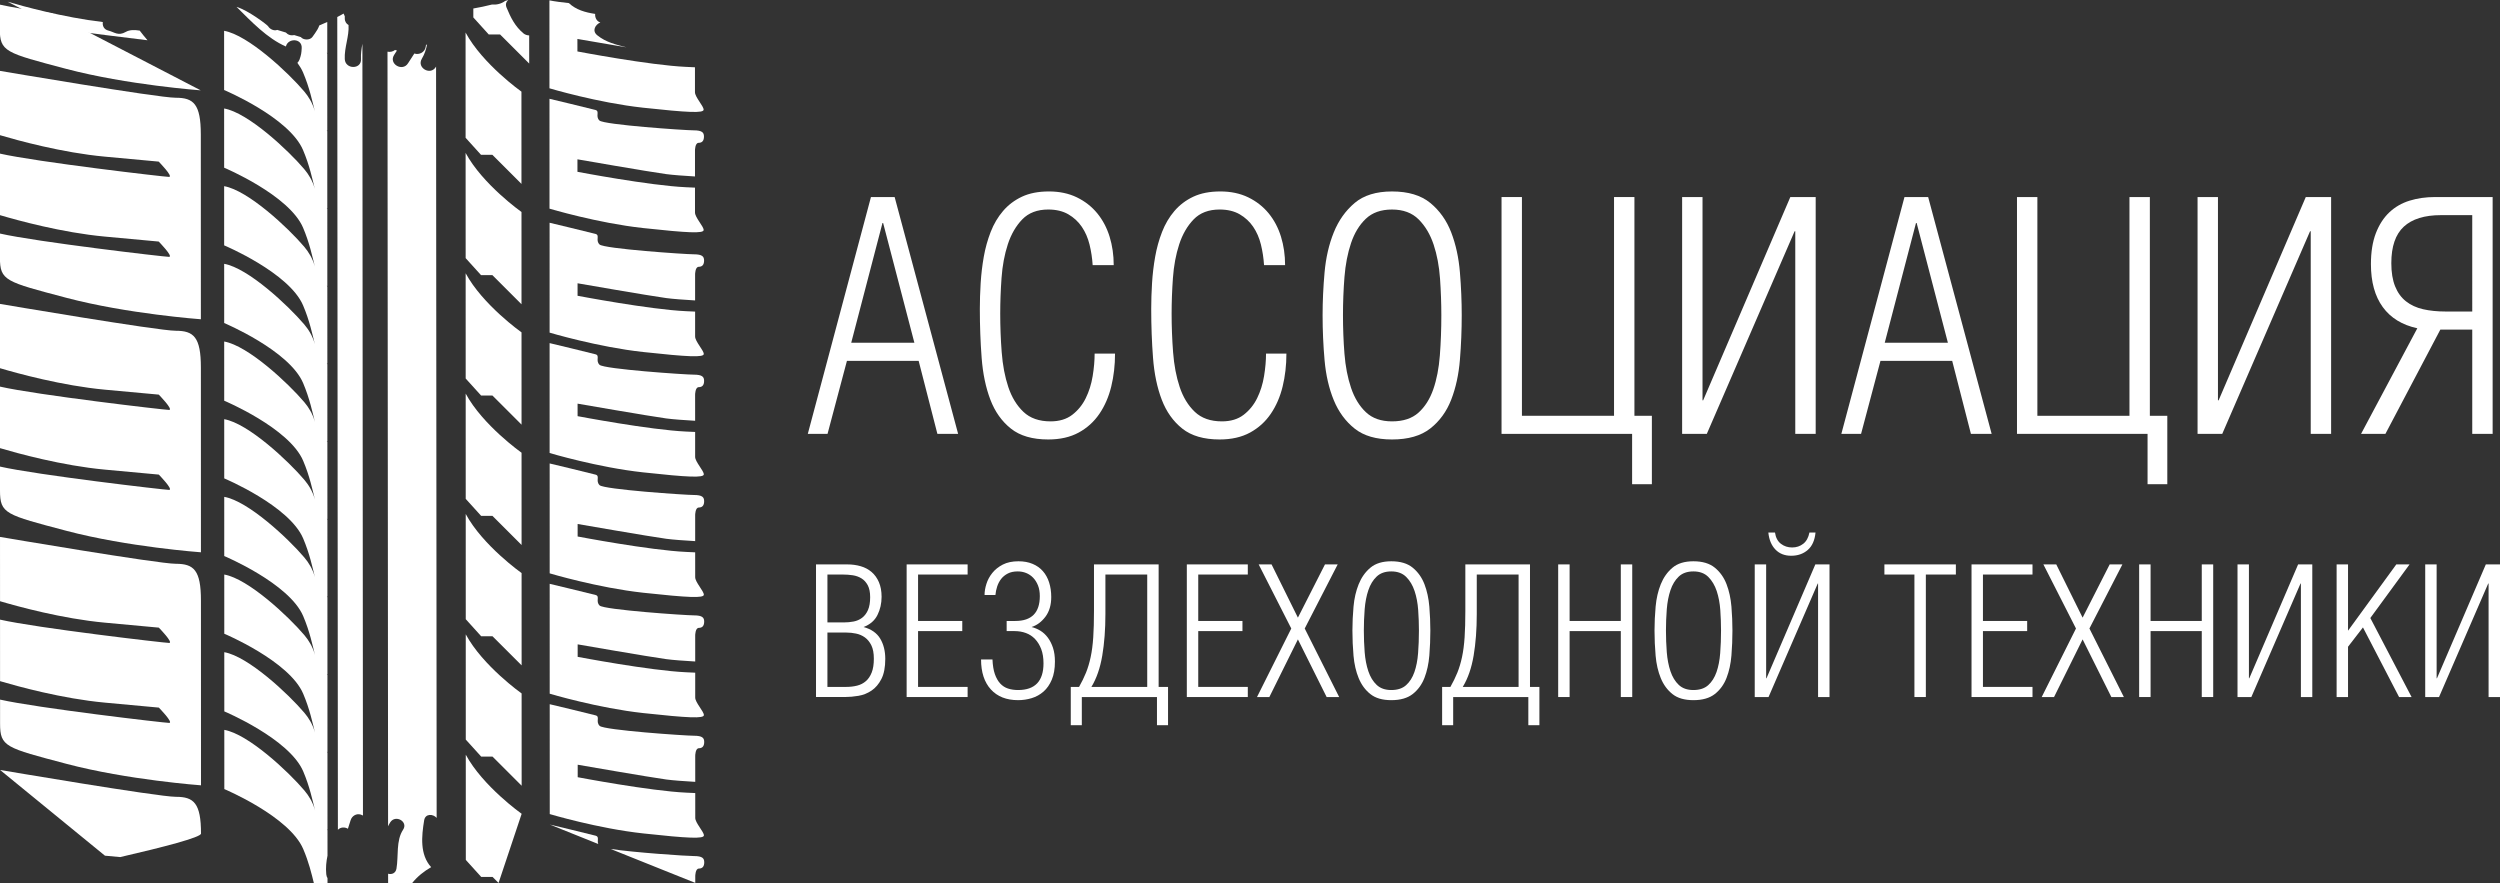 <?xml version="1.0" encoding="utf-8"?>
<!-- Generator: Adobe Illustrator 17.0.0, SVG Export Plug-In . SVG Version: 6.00 Build 0)  -->
<!DOCTYPE svg PUBLIC "-//W3C//DTD SVG 1.1//EN" "http://www.w3.org/Graphics/SVG/1.1/DTD/svg11.dtd">
<svg version="1.1" id="Слой_1" xmlns="http://www.w3.org/2000/svg" xmlns:xlink="http://www.w3.org/1999/xlink" x="0px" y="0px"
	 width="518.27px" height="183.055px" viewBox="0 0 518.27 183.055" enable-background="new 0 0 518.27 183.055"
	 xml:space="preserve">
<rect x="0" y="0" width="518.27" height="183.055" fill="#333333" stroke="none"/>
<path fill="#FFFFFF" d="M143.855,177.469c-1.431,0.006-12.439-0.732-17.281-1.476l17.56,7.038c0-0.852,0-1.398,0-1.398
	s0-1.572,0.759-1.572s1.104-0.474,1.104-1.29C145.995,177.949,145.65,177.469,143.855,177.469z"/>
<path fill="#FFFFFF" d="M21.756,177.391c1.186,0.108,2.221,0.204,3.169,0.288c8.89-2.052,16.747-4.092,16.747-4.872
	c-0.003-6.319-1.491-7.627-5.208-7.621c-3.721,0-36.448-5.568-36.448-5.568"/>
<path fill="#FFFFFF" d="M72.124,171.808c0.195-0.597,0.384-1.191,0.564-1.776c0.264-0.864,1.17-1.437,2.067-1.173
	c0.186,0.054,0.333,0.138,0.491,0.209L75.13,9.067c-0.189,1.038-0.351,2.091-0.295,3.195c0.112,2.166-3.249,2.157-3.36,0
	c-0.123-2.385,0.936-4.743,0.78-7.065c-0.447-0.261-0.78-0.717-0.78-1.383V3.375c-0.087-0.189-0.174-0.381-0.249-0.564
	c-0.411,0.258-0.87,0.477-1.308,0.714l0.129,168.496C70.594,171.451,71.47,171.409,72.124,171.808z"/>
<path fill="#FFFFFF" d="M90.521,169.555l-0.12-155.772c-0.018,0.033-0.03,0.063-0.048,0.096c-1.117,1.857-4.023,0.165-2.904-1.698
	c0.57-0.951,0.906-1.971,1.092-3.021c-0.078,0.087-0.153,0.18-0.246,0.243c-0.006,0.057-0.012,0.117-0.018,0.171
	c-0.153,1.32-1.443,1.854-2.379,1.518c-0.438,0.672-0.882,1.338-1.305,2.019c-1.143,1.836-4.053,0.147-2.904-1.698
	c0.198-0.318,0.402-0.63,0.606-0.945c-0.135-0.027-0.27-0.054-0.396-0.114c-0.453,0.366-1.044,0.468-1.566,0.36l0.12,160.581
	c0.138-0.288,0.282-0.57,0.465-0.846c1.095-1.638,3.756-0.102,2.652,1.548c-1.503,2.25-0.927,5.508-1.38,8.083
	c-0.171,0.972-0.993,1.254-1.731,1.05l0.004,1.92h4.992c1.095-1.368,2.442-2.43,3.927-3.282c-2.367-2.61-1.992-6.396-1.449-9.72
	C88.163,168.637,89.765,168.691,90.521,169.555z"/>
<path fill="#FFFFFF" d="M67.636,181.232c-0.129-1.341,0-2.61,0.258-3.852l-0.003-5.25c0,0-0.045-0.06-0.102-0.15
	c-0.027,0-0.051-0.012-0.078-0.018c0.06,0.012,0.114,0.03,0.18,0.036l-0.006-15.97c0,0-0.045-0.06-0.102-0.15
	c-0.03-0.006-0.051-0.018-0.078-0.024c0.06,0.012,0.114,0.033,0.18,0.039l-0.003-15.967c0,0-0.045-0.063-0.102-0.15
	c-0.036-0.003-0.066-0.021-0.102-0.027c0.069,0.012,0.132,0.036,0.204,0.042l-0.006-15.967c0,0-0.045-0.06-0.102-0.15
	c-0.036-0.006-0.066-0.021-0.099-0.027c0.066,0.015,0.13,0.036,0.201,0.042l-0.003-15.967c0,0-0.045-0.063-0.102-0.15
	c-0.036-0.003-0.065-0.021-0.102-0.027c0.069,0.012,0.132,0.036,0.204,0.042L67.867,91.62c0,0-0.045-0.06-0.102-0.15
	c-0.045-0.006-0.081-0.024-0.123-0.036c0.075,0.018,0.144,0.042,0.225,0.048l-0.003-15.967c0,0-0.045-0.06-0.102-0.15
	c-0.031-0.006-0.051-0.018-0.078-0.024c0.06,0.012,0.114,0.033,0.18,0.039l-0.006-15.967c0,0-0.045-0.063-0.102-0.15
	c-0.036-0.003-0.066-0.021-0.099-0.027c0.066,0.012,0.129,0.036,0.201,0.042l-0.003-15.967c0,0-0.045-0.06-0.105-0.15
	c-0.036-0.006-0.066-0.021-0.096-0.027c0.066,0.015,0.126,0.036,0.198,0.042l-0.003-15.967c0,0-0.045-0.063-0.102-0.15
	c-0.036-0.003-0.066-0.021-0.102-0.027c0.069,0.012,0.132,0.036,0.204,0.042l-0.006-15.967c0,0-0.046-0.06-0.102-0.15
	c-0.027-0.006-0.051-0.018-0.078-0.021c0.063,0.009,0.114,0.033,0.181,0.039v-6.42c-0.553,0.243-1.098,0.495-1.653,0.717
	c-0.183,0.564-0.516,1.104-0.927,1.692C65.266,6.981,65.272,7,65.275,7.017C65.272,7,65.266,6.981,65.26,6.963
	c-0.165,0.237-0.306,0.456-0.516,0.726c-0.525,0.678-1.845,0.648-2.376,0c-0.462-0.141-0.924-0.282-1.386-0.42
	c-0.708,0.162-1.323-0.078-1.716-0.522l-1.791-0.546c-0.693,0.27-1.548-0.171-1.9-0.771c-0.147-0.249-4.107-3.291-6.543-4.005
	C52.11,4.467,55.401,7.96,59.268,9.64c0.426-1.809,3.381-1.728,3.279,0.318c-0.051,1.008-0.107,1.404-0.444,2.367
	c-0.096,0.276-0.261,0.504-0.453,0.705c0.471,0.648,0.885,1.308,1.173,1.98c1.347,3.168,1.923,6,2.463,8.127
	c-0.009-0.036-0.018-0.066-0.027-0.102c-0.444-1.635-1.299-3.027-2.208-4.095C59.725,15.022,51.429,7.257,46.458,6.387l0.003,12.274
	c0,0,13.486,5.662,16.366,12.454c1.353,3.18,1.929,6.018,2.466,8.146c-0.009-0.042-0.021-0.078-0.03-0.12
	c-0.441-1.641-1.296-3.027-2.205-4.095c-3.33-3.918-11.623-11.682-16.594-12.556l0.003,12.274c0,0,13.483,5.671,16.366,12.451
	c1.338,3.15,1.914,5.964,2.451,8.085c-0.006-0.018-0.009-0.039-0.015-0.06c-0.441-1.635-1.299-3.021-2.208-4.095
	c-3.327-3.918-11.623-11.677-16.594-12.55l0.003,12.271c0,0,13.486,5.668,16.366,12.454c1.341,3.15,1.92,5.97,2.454,8.091
	c-0.006-0.024-0.011-0.045-0.018-0.069c-0.441-1.638-1.296-3.024-2.205-4.092c-3.33-3.918-11.622-11.683-16.594-12.556l0.004,12.274
	c0,0,13.483,5.67,16.366,12.451c1.35,3.186,1.932,6.03,2.469,8.158c-0.012-0.045-0.024-0.084-0.033-0.129
	c-0.442-1.638-1.299-3.024-2.208-4.092C59.744,79.438,51.448,71.673,46.477,70.8l0.003,12.27c0,0,13.486,5.668,16.369,12.454
	c1.348,3.168,1.923,6,2.46,8.128c-0.009-0.036-0.018-0.066-0.027-0.102c-0.441-1.635-1.296-3.028-2.205-4.095
	C59.748,95.534,51.453,87.77,46.482,86.9l0.003,12.274c0,0,13.483,5.661,16.366,12.454c1.347,3.168,1.926,6.006,2.463,8.133
	l-0.027-0.108c-0.441-1.641-1.296-3.027-2.208-4.095c-3.327-3.918-11.622-11.689-16.594-12.556l0.003,12.271
	c0,0,13.486,5.667,16.369,12.454c1.347,3.168,1.923,6,2.46,8.127c-0.009-0.036-0.018-0.066-0.027-0.102
	c-0.441-1.635-1.296-3.021-2.205-4.095c-3.327-3.918-11.623-11.676-16.594-12.55l0.003,12.271c0,0,13.486,5.667,16.366,12.453
	c1.347,3.168,1.926,6.006,2.463,8.133c-0.009-0.039-0.018-0.072-0.027-0.108c-0.441-1.641-1.296-3.027-2.205-4.095
	c-3.33-3.918-11.626-11.682-16.597-12.556l0.006,12.274c0,0,13.483,5.67,16.366,12.451c1.344,3.168,1.92,5.994,2.46,8.118
	c-0.012-0.03-0.018-0.06-0.024-0.09c-0.444-1.638-1.299-3.024-2.208-4.092c-3.327-3.924-11.623-11.683-16.594-12.556l0.004,12.274
	c0,0,13.486,5.664,16.366,12.451c1.128,2.646,1.713,5.058,2.19,7.02h2.835v-0.996C67.759,181.832,67.666,181.555,67.636,181.232z"/>
<path fill="#FFFFFF" d="M17.114,179.443"/>
<path fill="#FFFFFF" d="M13.762,110.041c12.643,3.345,27.893,4.455,27.893,4.455s-0.009-31.982-0.009-38.3
	c-0.003-6.324-1.491-7.626-5.208-7.626c-3.721,0-36.448-5.568-36.448-5.568s0.001,6.012,0.003,13.327
	c3.515,1.041,12.872,3.63,21.735,4.453c11.185,1.026,11.185,1.026,11.185,1.026s3.107,3.174,2.14,3.174
	c-0.918,0-27.492-3.105-35.058-4.836c0.001,4.386,0.003,8.935,0.004,12.757c3.514,1.041,12.871,3.636,21.734,4.452
	c11.186,1.032,11.186,1.032,11.186,1.032s3.105,3.174,2.139,3.174c-0.918,0-27.49-3.108-35.059-4.836C0,99.045,0,100.827,0,101.679
	C0.002,106.509,1.118,106.701,13.762,110.041z"/>
<path fill="#FFFFFF" d="M13.72,14.275c12.645,3.342,27.893,4.455,27.893,4.455L10.853,2.784C6.307,2.133,2.252,1.479-0.044,0.957
	c0.002,2.322,0.002,4.098,0.002,4.95C-0.04,10.744,1.076,10.93,13.72,14.275z"/>
<path fill="#FFFFFF" d="M28.965,6.347c-1.1-0.186-2.122-0.174-2.886,0.267c-1.579,0.915-2.383,0.027-3.606-0.273
	c-0.953-0.231-1.268-1.02-1.156-1.77C13.074,3.587,4.814,1.31,1.562,0.347l10.897,5.649c6.159,0.885,13.219,1.767,18.119,2.349
	C30.036,7.682,29.464,7.043,28.965,6.347z"/>
<path fill="#FFFFFF" d="M0.013,145.031c0,2.322,0,4.098,0.002,4.95c0,4.836,1.116,5.022,13.76,8.367
	c12.644,3.342,27.894,4.455,27.894,4.455s-0.009-31.982-0.012-38.306c0-6.324-1.488-7.62-5.207-7.62
	c-3.72,0-36.448-5.568-36.448-5.568s0.002,6.012,0.005,13.327c3.513,1.041,12.871,3.63,21.735,4.446
	c11.185,1.032,11.185,1.032,11.185,1.032s3.105,3.174,2.139,3.174c-0.918,0-27.491-3.105-35.059-4.836
	c0.002,4.386,0.003,8.928,0.005,12.756c3.513,1.041,12.872,3.636,21.735,4.452c11.185,1.032,11.185,1.032,11.185,1.032
	s3.107,3.174,2.14,3.174C34.154,149.868,7.58,146.759,0.013,145.031z"/>
<path fill="#FFFFFF" d="M108.52,6.921c-1.74-1.446-2.658-3.294-3.504-5.349c-0.285-0.687-0.066-1.221,0.348-1.572
	c-0.21,0.063-0.42,0.123-0.63,0.189c-0.819,0.612-1.788,0.831-2.766,0.756c-1.278,0.321-2.559,0.6-3.843,0.816v1.851l3.19,3.525
	h2.349l6.043,6.039l-0.003-5.835C109.285,7.33,108.859,7.203,108.52,6.921z"/>
<path fill="#FFFFFF" d="M13.748,61.734c12.643,3.342,27.894,4.452,27.894,4.452s-0.009-31.982-0.012-38.3
	c-0.003-6.324-1.491-7.626-5.207-7.623c-3.72,0.003-36.447-5.571-36.447-5.571s0.002,6.012,0.003,13.327
	c3.514,1.041,12.873,3.636,21.735,4.452c11.184,1.032,11.184,1.032,11.184,1.032s3.107,3.171,2.141,3.171
	c-0.918,0-27.492-3.108-35.059-4.833c0.002,4.386,0.003,8.929,0.003,12.757c3.513,1.041,12.872,3.63,21.735,4.446
	c11.184,1.032,11.184,1.032,11.184,1.032s3.107,3.174,2.141,3.174c-0.918,0-27.492-3.105-35.059-4.836
	c0,2.328,0.002,4.098,0.002,4.956C-0.012,58.206,1.104,58.392,13.748,61.734z"/>
<path fill="#FFFFFF" d="M123.493,173.251c-0.966-0.276-9.525-2.316-9.525-2.316l10.054,4.032
	C123.733,174.217,124.291,173.473,123.493,173.251z"/>
<path fill="#FFFFFF" d="M133.334,72.973c9.387,1.023,12.562,1.158,12.562,0.408s-1.794-2.592-1.794-3.618v-5.166
	c-0.582-0.024-1.191-0.051-1.863-0.084c-7.525-0.336-22.507-3.198-22.507-3.198v-2.589c0,0,14.842,2.589,18.361,3.063
	c1.398,0.192,3.714,0.357,6.006,0.492c0-2.844,0-5.406,0-5.406s0-1.566,0.759-1.566s1.104-0.48,1.104-1.296
	c-0.003-0.816-0.348-1.296-2.142-1.296c-1.794,0-18.637-1.152-19.534-2.04c-0.9-0.882,0.138-1.908-0.828-2.184
	c-0.966-0.27-9.526-2.316-9.526-2.316l0.006,22.777C113.937,68.953,123.946,71.953,133.334,72.973z"/>
<path fill="#FFFFFF" d="M145.904,98.331c0-0.75-1.794-2.592-1.797-3.612v-5.172c-0.582-0.024-1.191-0.048-1.863-0.081
	c-7.524-0.339-22.504-3.195-22.504-3.195l-0.004-2.592c0,0,14.845,2.586,18.364,3.063c1.398,0.189,3.715,0.357,6.006,0.489
	c-0.003-2.844-0.003-5.4-0.003-5.4s0-1.572,0.759-1.572c0.76,0,1.104-0.474,1.104-1.296c0-0.816-0.345-1.296-2.139-1.296
	s-18.637-1.152-19.534-2.04c-0.901-0.882,0.135-1.908-0.831-2.178c-0.966-0.276-9.526-2.322-9.526-2.322l0.006,22.783
	c0,0,10.011,3,19.399,4.014C142.73,98.949,145.904,99.081,145.904,98.331z"/>
<path fill="#FFFFFF" d="M133.349,122.878c9.387,1.02,12.562,1.158,12.562,0.408s-1.794-2.598-1.794-3.618c0-0.42,0-2.67-0.003-5.166
	c-0.582-0.03-1.191-0.054-1.863-0.084c-7.525-0.336-22.504-3.199-22.504-3.199v-2.592c0,0,14.842,2.586,18.361,3.066
	c1.398,0.186,3.714,0.354,6.006,0.486c0-2.838,0-5.4,0-5.4s-0.003-1.566,0.756-1.566s1.104-0.48,1.104-1.296
	c0-0.822-0.345-1.302-2.139-1.302c-1.794,0.003-18.637-1.152-19.534-2.034c-0.9-0.888,0.138-1.914-0.828-2.184
	c-0.966-0.276-9.526-2.316-9.526-2.316l0.006,22.777C113.953,118.858,123.961,121.858,133.349,122.878z"/>
<path fill="#FFFFFF" d="M99.713,32.09l2.349-0.003l6.042,6.039l-0.006-19.129c0,0-8.052-5.703-11.581-12.25l0.006,21.817
	L99.713,32.09z"/>
<path fill="#FFFFFF" d="M133.364,172.777c9.387,1.026,12.562,1.158,12.562,0.408s-1.794-2.592-1.794-3.612
	c0-0.42-0.003-2.67-0.003-5.166c-0.582-0.03-1.191-0.054-1.863-0.084c-7.524-0.342-22.504-3.201-22.504-3.201v-2.589
	c0,0,14.842,2.586,18.361,3.063c1.398,0.189,3.714,0.357,6.006,0.489c0-2.844-0.003-5.4-0.003-5.4s0-1.572,0.759-1.572
	s1.104-0.474,1.104-1.296c0-0.816-0.345-1.296-2.139-1.296s-18.637-1.152-19.534-2.04c-0.9-0.882,0.138-1.908-0.828-2.178
	c-0.966-0.276-9.529-2.316-9.529-2.316l0.009,22.778C113.968,168.763,123.976,171.763,133.364,172.777z"/>
<path fill="#FFFFFF" d="M133.357,147.827c9.388,1.02,12.562,1.158,12.562,0.408s-1.797-2.592-1.797-3.618v-5.166
	c-0.582-0.024-1.191-0.054-1.863-0.084c-7.524-0.336-22.507-3.198-22.507-3.198v-2.589c0,0,14.842,2.589,18.361,3.063
	c1.401,0.192,3.718,0.357,6.009,0.492c-0.003-2.844-0.003-5.407-0.003-5.407s0-1.566,0.759-1.566s1.104-0.48,1.104-1.296
	c0-0.816-0.345-1.296-2.139-1.296c-1.794,0-18.64-1.158-19.538-2.04c-0.9-0.888,0.139-1.908-0.828-2.184
	c-0.966-0.27-9.525-2.316-9.525-2.316l0.006,22.777C113.959,143.807,123.967,146.807,133.357,147.827z"/>
<path fill="#FFFFFF" d="M133.313,47.274c9.388,1.023,12.561,1.158,12.561,0.408s-1.794-2.592-1.794-3.618c0-0.42,0-2.67-0.003-5.166
	c-0.582-0.024-1.191-0.051-1.863-0.084c-7.524-0.336-22.504-3.198-22.504-3.198v-2.589c0,0,14.842,2.589,18.361,3.063
	c1.398,0.189,3.714,0.36,6.006,0.492c0-2.844,0-5.406,0-5.406s-0.003-1.566,0.756-1.566s1.104-0.48,1.104-1.296
	s-0.345-1.296-2.139-1.296s-18.637-1.152-19.534-2.04c-0.9-0.882,0.138-1.908-0.828-2.184c-0.966-0.27-9.525-2.316-9.525-2.316
	l0.006,22.777C113.917,43.253,123.925,46.254,133.313,47.274z"/>
<path fill="#FFFFFF" d="M102.087,106.941l6.04,6.039l-0.006-19.129c0,0-8.052-5.703-11.58-12.25l0.006,21.817l3.192,3.522
	L102.087,106.941L102.087,106.941z"/>
<path fill="#FFFFFF" d="M99.744,131.897h2.349l6.042,6.036l-0.006-19.132c0,0-8.055-5.703-11.58-12.247l0.006,21.814L99.744,131.897
	z"/>
<path fill="#FFFFFF" d="M99.729,81.992h2.35l6.042,6.04L108.115,68.9c0,0-8.055-5.7-11.581-12.247L96.54,78.47L99.729,81.992z"/>
<path fill="#FFFFFF" d="M99.723,57.039l2.349-0.003l6.04,6.042l-0.004-19.132c0,0-8.055-5.7-11.583-12.246l0.009,21.814
	L99.723,57.039z"/>
<path fill="#FFFFFF" d="M96.56,156.456l0.009,21.817l3.19,3.522h2.349l1.248,1.248l4.788-14.335
	C108.144,168.709,100.089,163.003,96.56,156.456z"/>
<path fill="#FFFFFF" d="M144.071,19.114v-5.166c-0.582-0.03-1.191-0.054-1.863-0.084c-7.525-0.336-22.504-3.198-22.504-3.198
	l-0.003-2.592c0,0,5.202,0.906,10.179,1.746c-2.187-0.588-4.233-1.023-6.07-2.514c-1.137-0.921-0.405-2.202,0.649-2.652
	c-0.745-0.21-1.146-0.996-1.077-1.77c-2.031-0.306-3.963-0.84-5.445-2.241c-1.464-0.159-2.844-0.33-4.035-0.567l0.006,18.229
	c0,0,10.012,3,19.399,4.02s12.562,1.158,12.562,0.408C145.869,21.982,144.075,20.134,144.071,19.114z"/>
<path fill="#FFFFFF" d="M99.75,156.846h2.349l6.043,6.042l-0.007-19.135c0,0-8.052-5.7-11.58-12.247l0.006,21.817L99.75,156.846z"/>
<g>
	<path fill="#FFFFFF" d="M185.467,40.849l13.161,49.098h-4.298l-3.886-15.139h-14.867l-4.022,15.139h-4.091l13.093-49.098H185.467z
		 M189.558,71.056l-6.477-24.823h-0.138l-6.478,24.823H189.558z"/>
	<path fill="#FFFFFF" d="M231.156,73.307c0,2.411-0.264,4.684-0.785,6.82c-0.522,2.14-1.341,4.022-2.455,5.66
		c-1.115,1.638-2.546,2.934-4.295,3.889c-1.752,0.954-3.854,1.43-6.309,1.43c-3.272,0-5.854-0.75-7.739-2.251
		c-1.887-1.5-3.308-3.498-4.262-5.998c-0.954-2.499-1.557-5.389-1.807-8.661c-0.25-3.273-0.375-6.66-0.375-10.163
		c0-1.682,0.056-3.454,0.169-5.319c0.114-1.864,0.332-3.694,0.648-5.487c0.318-1.798,0.795-3.512,1.432-5.15
		c0.637-1.638,1.49-3.081,2.557-4.329c1.068-1.252,2.376-2.241,3.922-2.97c1.545-0.724,3.409-1.088,5.591-1.088
		c2.183,0,4.114,0.408,5.797,1.225c1.68,0.817,3.089,1.923,4.228,3.308c1.135,1.39,1.987,3.002,2.557,4.844
		c0.566,1.838,0.852,3.805,0.852,5.896h-4.364c-0.093-1.452-0.308-2.873-0.648-4.262c-0.341-1.386-0.877-2.611-1.603-3.681
		c-0.728-1.07-1.66-1.931-2.797-2.593c-1.137-0.656-2.523-0.99-4.16-0.99c-2.273,0-4.069,0.684-5.387,2.047
		c-1.319,1.363-2.318,3.094-3,5.185c-0.681,2.092-1.114,4.409-1.295,6.953c-0.182,2.548-0.273,5.003-0.273,7.365
		c0,2.686,0.101,5.368,0.306,8.049c0.206,2.682,0.659,5.079,1.365,7.193c0.703,2.113,1.749,3.831,3.136,5.15
		c1.385,1.318,3.261,1.976,5.625,1.976c1.818,0,3.318-0.453,4.502-1.363c1.181-0.91,2.113-2.055,2.794-3.445
		c0.683-1.386,1.161-2.909,1.434-4.569c0.272-1.656,0.409-3.214,0.409-4.671H231.156z"/>
	<path fill="#FFFFFF" d="M266.684,73.307c0,2.411-0.264,4.684-0.785,6.82c-0.522,2.14-1.341,4.022-2.455,5.66
		c-1.115,1.638-2.547,2.934-4.295,3.889c-1.752,0.954-3.854,1.43-6.309,1.43c-3.271,0-5.854-0.75-7.739-2.251
		c-1.885-1.5-3.307-3.498-4.262-5.998c-0.954-2.499-1.557-5.389-1.807-8.661c-0.25-3.273-0.375-6.66-0.375-10.163
		c0-1.682,0.056-3.454,0.17-5.319c0.113-1.864,0.331-3.694,0.648-5.487c0.317-1.798,0.795-3.512,1.432-5.15
		c0.638-1.638,1.49-3.081,2.557-4.329c1.068-1.252,2.375-2.241,3.923-2.97c1.545-0.724,3.41-1.088,5.591-1.088
		c2.183,0,4.114,0.408,5.796,1.225c1.68,0.817,3.091,1.923,4.228,3.308c1.135,1.39,1.988,3.002,2.557,4.844
		c0.566,1.838,0.852,3.805,0.852,5.896h-4.364c-0.093-1.452-0.308-2.873-0.647-4.262c-0.342-1.386-0.877-2.611-1.602-3.681
		c-0.729-1.07-1.66-1.931-2.798-2.593c-1.136-0.656-2.522-0.99-4.16-0.99c-2.273,0-4.069,0.684-5.387,2.047
		s-2.318,3.094-2.999,5.185c-0.682,2.092-1.114,4.409-1.296,6.953c-0.182,2.548-0.273,5.003-0.273,7.365
		c0,2.686,0.102,5.368,0.306,8.049c0.206,2.682,0.659,5.079,1.365,7.193c0.703,2.113,1.749,3.831,3.136,5.15
		c1.385,1.318,3.261,1.976,5.625,1.976c1.818,0,3.319-0.453,4.502-1.363c1.181-0.91,2.113-2.055,2.794-3.445
		c0.683-1.386,1.161-2.909,1.434-4.569c0.271-1.656,0.41-3.214,0.41-4.671H266.684z"/>
	<path fill="#FFFFFF" d="M288.573,91.106c-3.273,0-5.855-0.75-7.739-2.251c-1.887-1.5-3.333-3.463-4.332-5.896
		c-1.001-2.433-1.636-5.194-1.909-8.288c-0.273-3.09-0.408-6.203-0.408-9.341c0-2.863,0.136-5.82,0.408-8.866
		c0.273-3.046,0.908-5.807,1.909-8.284c0.999-2.477,2.444-4.511,4.332-6.105c1.884-1.589,4.466-2.384,7.739-2.384
		c3.364,0,6.012,0.795,7.943,2.384c1.934,1.594,3.377,3.627,4.331,6.105c0.954,2.477,1.556,5.238,1.807,8.284
		s0.375,6.003,0.375,8.866c0,3.095-0.125,6.171-0.375,9.239c-0.251,3.072-0.853,5.833-1.807,8.288s-2.397,4.444-4.331,5.966
		C294.585,90.346,291.937,91.106,288.573,91.106z M288.573,87.354c2.318,0,4.147-0.6,5.488-1.807
		c1.341-1.203,2.364-2.819,3.07-4.839c0.704-2.025,1.159-4.364,1.363-7.024c0.205-2.659,0.308-5.447,0.308-8.355
		c0-2.455-0.093-4.977-0.272-7.57c-0.183-2.592-0.626-4.946-1.33-7.058c-0.706-2.114-1.74-3.854-3.103-5.217
		c-1.366-1.363-3.206-2.047-5.524-2.047c-2.275,0-4.081,0.639-5.422,1.913c-1.341,1.27-2.364,2.953-3.068,5.043
		c-0.706,2.091-1.159,4.444-1.365,7.059c-0.204,2.615-0.307,5.239-0.307,7.876c0,2.726,0.102,5.399,0.307,8.013
		c0.207,2.615,0.659,4.968,1.365,7.059c0.704,2.091,1.727,3.774,3.068,5.043C284.492,86.719,286.298,87.354,288.573,87.354z"/>
	<path fill="#FFFFFF" d="M315.507,86.195h19.095V40.849h4.227v45.347h3.616v14.184h-4.094V89.946H311.28V40.849h4.227V86.195z"/>
	<path fill="#FFFFFF" d="M352.947,82.99h0.133l18.07-42.141h5.257v49.098h-4.232V47.939h-0.138l-18.203,42.008h-5.116V40.849h4.229
		V82.99z"/>
	<path fill="#FFFFFF" d="M399.723,40.849l13.163,49.098h-4.298l-3.884-15.139h-14.869l-4.022,15.139h-4.088l13.088-49.098H399.723z
		 M403.815,71.056l-6.477-24.823H397.2l-6.478,24.823H403.815z"/>
	<path fill="#FFFFFF" d="M422.364,86.195h19.091V40.849h4.227v45.347h3.617v14.184h-4.093V89.946h-27.068V40.849h4.226
		L422.364,86.195L422.364,86.195z"/>
	<path fill="#FFFFFF" d="M459.801,82.99h0.136l18.07-42.141h5.252v49.098h-4.227V47.939h-0.138l-18.207,42.008h-5.115V40.849h4.228
		L459.801,82.99L459.801,82.99z"/>
	<path fill="#FFFFFF" d="M505.901,68.33l-11.387,21.617h-5.049l11.664-21.892c-3.139-0.68-5.527-2.145-7.162-4.395
		c-1.638-2.251-2.455-5.217-2.455-8.902c0-2.499,0.342-4.635,1.021-6.411c0.684-1.771,1.617-3.214,2.798-4.328
		s2.579-1.918,4.196-2.419c1.611-0.502,3.374-0.751,5.283-0.751h11.934v49.098h-4.227V68.33H505.901z M512.516,44.6h-6.481
		c-3.41,0-5.976,0.795-7.703,2.384c-1.727,1.594-2.593,4.116-2.593,7.57c0,1.909,0.262,3.511,0.786,4.808
		c0.52,1.296,1.27,2.331,2.251,3.104c0.977,0.772,2.157,1.318,3.543,1.638c1.389,0.315,2.944,0.475,4.675,0.475h5.522V44.6z"/>
	<path fill="#FFFFFF" d="M169.165,117.006h6.492c0.993,0,1.923,0.129,2.789,0.381c0.865,0.253,1.615,0.657,2.253,1.203
		c0.635,0.546,1.139,1.249,1.507,2.101s0.555,1.864,0.555,3.036c0,1.372-0.286,2.633-0.859,3.778
		c-0.573,1.146-1.533,1.975-2.883,2.482c1.602,0.435,2.754,1.239,3.456,2.407c0.7,1.172,1.05,2.575,1.05,4.2
		c0,1.731-0.269,3.121-0.801,4.164c-0.535,1.043-1.217,1.847-2.045,2.406c-0.827,0.559-1.731,0.923-2.71,1.087
		c-0.981,0.164-1.915,0.249-2.808,0.249h-5.996L169.165,117.006L169.165,117.006z M171.533,129.033h3.399
		c0.713,0,1.394-0.062,2.042-0.191c0.65-0.124,1.229-0.382,1.738-0.763c0.508-0.382,0.917-0.915,1.223-1.603
		c0.304-0.688,0.457-1.576,0.457-2.673c0-1.016-0.166-1.838-0.495-2.464c-0.332-0.621-0.765-1.101-1.298-1.429
		c-0.536-0.333-1.141-0.551-1.816-0.653c-0.675-0.102-1.367-0.151-2.08-0.151h-3.169v9.927H171.533z M171.533,142.401h3.896
		c0.815,0,1.571-0.089,2.27-0.267c0.703-0.177,1.306-0.493,1.814-0.936c0.511-0.444,0.911-1.043,1.203-1.794
		c0.294-0.75,0.44-1.701,0.44-2.846c0-1.145-0.171-2.068-0.516-2.77c-0.344-0.697-0.789-1.247-1.336-1.643
		c-0.548-0.391-1.159-0.661-1.834-0.799c-0.674-0.143-1.356-0.213-2.042-0.213h-3.896v11.268H171.533z"/>
	<path fill="#FFFFFF" d="M187.953,117.006h12.642v2.1h-10.273v9.625h9.165v2.1h-9.165v11.57h10.273v2.1h-12.642V117.006z"/>
	<path fill="#FFFFFF" d="M204.107,123.346c0-0.715,0.126-1.478,0.382-2.291c0.255-0.817,0.661-1.571,1.223-2.273
		c0.559-0.701,1.285-1.279,2.175-1.74c0.889-0.457,1.973-0.684,3.245-0.684c1.094,0,2.069,0.177,2.922,0.533
		c0.854,0.355,1.567,0.861,2.139,1.509c0.573,0.648,1.006,1.429,1.3,2.348c0.291,0.915,0.439,1.923,0.439,3.015
		c0,1.656-0.402,3.019-1.203,4.089c-0.804,1.07-1.764,1.78-2.884,2.136c0.636,0.155,1.248,0.408,1.835,0.764
		c0.583,0.36,1.098,0.835,1.545,1.434c0.446,0.599,0.804,1.305,1.07,2.117c0.266,0.818,0.402,1.758,0.402,2.828
		c0,1.501-0.218,2.762-0.651,3.779c-0.432,1.021-1.006,1.843-1.717,2.464c-0.713,0.626-1.527,1.079-2.445,1.359
		c-0.917,0.279-1.858,0.417-2.826,0.417c-2.42,0-4.302-0.747-5.651-2.233c-1.35-1.487-2.025-3.556-2.025-6.207h2.368
		c0.051,1.226,0.215,2.234,0.495,3.037c0.28,0.804,0.651,1.452,1.107,1.949c0.46,0.497,0.999,0.844,1.624,1.048
		c0.623,0.204,1.317,0.306,2.081,0.306c3.514,0,5.271-1.846,5.271-5.536c0-1.145-0.16-2.131-0.478-2.961
		c-0.32-0.825-0.743-1.518-1.279-2.082c-0.535-0.56-1.165-0.972-1.89-1.239c-0.727-0.267-1.508-0.399-2.349-0.399h-1.643v-2.1h1.796
		c3.385,0,5.079-1.723,5.079-5.159c0-0.839-0.128-1.576-0.382-2.215c-0.255-0.635-0.592-1.168-1.012-1.603
		c-0.42-0.43-0.903-0.755-1.451-0.972c-0.546-0.218-1.125-0.324-1.736-0.324c-0.817,0-1.502,0.146-2.062,0.439
		c-0.562,0.293-1.018,0.666-1.376,1.123c-0.355,0.462-0.631,0.981-0.821,1.567c-0.191,0.586-0.311,1.172-0.362,1.758h-2.255V123.346
		z"/>
	<path fill="#FFFFFF" d="M240.195,117.006v25.395h1.949v7.942h-2.294v-5.842h-15.58v5.842h-2.291v-7.942h1.719
		c0.561-0.995,1.039-1.971,1.434-2.939c0.392-0.968,0.716-2.051,0.971-3.25c0.256-1.194,0.433-2.557,0.535-4.083
		c0.102-1.528,0.153-3.348,0.153-5.461v-9.661L240.195,117.006L240.195,117.006z M229.16,119.106v8.209
		c0,3.156-0.217,6.024-0.651,8.594c-0.433,2.571-1.183,4.733-2.253,6.491h11.572v-23.295h-8.668V119.106z"/>
	<path fill="#FFFFFF" d="M246.038,117.006h12.641v2.1h-10.273v9.625h9.166v2.1h-9.166v11.57h10.273v2.1h-12.641L246.038,117.006
		L246.038,117.006z"/>
	<path fill="#FFFFFF" d="M263.605,117.006l5.461,11.037l5.612-11.037h2.635l-6.835,13.288l7.141,14.207h-2.597l-5.956-11.952
		l-5.92,11.952h-2.56l7.104-14.207l-6.759-13.288C260.931,117.006,263.605,117.006,263.605,117.006z"/>
	<path fill="#FFFFFF" d="M288.425,145.15c-1.834,0-3.279-0.417-4.335-1.261c-1.057-0.839-1.865-1.94-2.425-3.303
		c-0.559-1.359-0.917-2.908-1.07-4.639c-0.151-1.732-0.228-3.476-0.228-5.23c0-1.603,0.078-3.259,0.228-4.964
		c0.153-1.709,0.511-3.254,1.07-4.64c0.56-1.39,1.367-2.531,2.425-3.419c1.056-0.892,2.501-1.336,4.335-1.336
		c1.885,0,3.367,0.444,4.449,1.336c1.083,0.888,1.891,2.029,2.427,3.419c0.532,1.385,0.87,2.931,1.012,4.64
		c0.138,1.705,0.208,3.36,0.208,4.964c0,1.732-0.07,3.454-0.208,5.172c-0.142,1.719-0.48,3.268-1.012,4.64
		c-0.536,1.376-1.344,2.49-2.427,3.343C291.792,144.723,290.31,145.15,288.425,145.15z M288.425,143.049
		c1.298,0,2.322-0.337,3.074-1.012c0.75-0.674,1.323-1.575,1.718-2.712c0.395-1.132,0.651-2.442,0.764-3.929
		c0.116-1.492,0.173-3.05,0.173-4.679c0-1.376-0.052-2.788-0.153-4.24c-0.102-1.452-0.351-2.77-0.746-3.951
		c-0.395-1.185-0.972-2.158-1.736-2.921c-0.765-0.764-1.796-1.145-3.094-1.145c-1.274,0-2.284,0.355-3.037,1.07
		c-0.75,0.71-1.323,1.652-1.718,2.824s-0.649,2.491-0.764,3.951c-0.113,1.465-0.171,2.934-0.171,4.413
		c0,1.527,0.058,3.023,0.171,4.488c0.115,1.46,0.369,2.779,0.764,3.951c0.395,1.172,0.968,2.113,1.718,2.824
		C286.141,142.694,287.151,143.049,288.425,143.049z"/>
	<path fill="#FFFFFF" d="M317.18,117.006v25.395h1.95v7.942h-2.294v-5.842h-15.581v5.842h-2.291v-7.942h1.719
		c0.561-0.995,1.038-1.971,1.433-2.939c0.393-0.968,0.717-2.051,0.973-3.25c0.255-1.194,0.433-2.557,0.535-4.083
		c0.102-1.528,0.153-3.348,0.153-5.461v-9.661L317.18,117.006L317.18,117.006z M306.145,119.106v8.209
		c0,3.156-0.217,6.024-0.649,8.594c-0.434,2.571-1.183,4.733-2.254,6.491h11.572v-23.295h-8.669V119.106z"/>
	<path fill="#FFFFFF" d="M325.392,128.731h10.615v-11.725h2.369v27.495h-2.369v-13.67h-10.615v13.67h-2.369v-27.495h2.369V128.731z"
		/>
	<path fill="#FFFFFF" d="M351.056,145.15c-1.836,0-3.281-0.417-4.339-1.261c-1.056-0.839-1.864-1.94-2.424-3.303
		c-0.559-1.359-0.916-2.908-1.069-4.639c-0.151-1.732-0.229-3.476-0.229-5.23c0-1.603,0.078-3.259,0.229-4.964
		c0.154-1.709,0.511-3.254,1.069-4.64c0.56-1.39,1.369-2.531,2.424-3.419c1.057-0.892,2.502-1.336,4.339-1.336
		c1.882,0,3.364,0.444,4.449,1.336c1.083,0.888,1.891,2.029,2.423,3.419c0.532,1.385,0.87,2.931,1.012,4.64
		c0.138,1.705,0.208,3.36,0.208,4.964c0,1.732-0.07,3.454-0.208,5.172c-0.142,1.719-0.48,3.268-1.012,4.64
		c-0.532,1.376-1.341,2.49-2.423,3.343C354.42,144.723,352.938,145.15,351.056,145.15z M351.056,143.049
		c1.295,0,2.317-0.337,3.072-1.012c0.75-0.674,1.322-1.575,1.719-2.712c0.394-1.132,0.652-2.442,0.763-3.929
		c0.116-1.492,0.173-3.05,0.173-4.679c0-1.376-0.053-2.788-0.151-4.24c-0.106-1.452-0.355-2.77-0.745-3.951
		c-0.4-1.185-0.978-2.158-1.74-2.921c-0.764-0.764-1.794-1.145-3.09-1.145c-1.277,0-2.287,0.355-3.04,1.07
		c-0.75,0.71-1.323,1.652-1.717,2.824c-0.396,1.172-0.649,2.491-0.764,3.951c-0.113,1.465-0.171,2.934-0.171,4.413
		c0,1.527,0.058,3.023,0.171,4.488c0.116,1.46,0.369,2.779,0.764,3.951c0.394,1.172,0.967,2.113,1.717,2.824
		C348.769,142.694,349.779,143.049,351.056,143.049z"/>
	<path fill="#FFFFFF" d="M366.137,140.607h0.075l10.122-23.601h2.939v27.495h-2.371v-23.526h-0.07l-10.198,23.526h-2.864v-27.495
		h2.367V140.607z M367.97,110.4c0.15,1.043,0.56,1.82,1.221,2.327c0.662,0.51,1.439,0.768,2.331,0.768
		c0.888,0,1.66-0.258,2.308-0.768c0.648-0.507,1.075-1.283,1.279-2.327h1.261c-0.152,1.603-0.684,2.806-1.603,3.609
		c-0.919,0.799-2.064,1.203-3.436,1.203c-1.35,0-2.438-0.426-3.263-1.283c-0.831-0.852-1.323-2.029-1.475-3.529
		C366.593,110.4,367.97,110.4,367.97,110.4z"/>
	<path fill="#FFFFFF" d="M399.243,144.501h-2.367v-25.395h-6.223v-2.1h14.815v2.1h-6.225V144.501z"/>
	<path fill="#FFFFFF" d="M408.713,117.006h12.639v2.1h-10.273v9.625h9.168v2.1h-9.168v11.57h10.273v2.1h-12.639V117.006z"/>
	<path fill="#FFFFFF" d="M426.28,117.006l5.462,11.037l5.612-11.037h2.637l-6.837,13.288l7.139,14.207H437.7l-5.958-11.952
		l-5.923,11.952h-2.557l7.104-14.207l-6.757-13.288C423.609,117.006,426.28,117.006,426.28,117.006z"/>
	<path fill="#FFFFFF" d="M445.833,128.731h10.611v-11.725h2.37v27.495h-2.37v-13.67h-10.611v13.67h-2.37v-27.495h2.37V128.731z"/>
	<path fill="#FFFFFF" d="M466.22,140.607h0.08l10.118-23.601h2.939v27.495h-2.361v-23.526h-0.08l-10.193,23.526h-2.868v-27.495
		h2.366v23.601H466.22z"/>
	<path fill="#FFFFFF" d="M486.766,130.751l10.007-13.745h2.748l-8.133,11.113l8.555,16.382h-2.597l-7.485-14.434l-3.095,4.01v10.424
		H484.4v-27.495h2.366V130.751z"/>
	<path fill="#FFFFFF" d="M505.133,140.607h0.076l10.123-23.601h2.939v27.495h-2.367v-23.526h-0.08l-10.193,23.526h-2.864v-27.495
		h2.366L505.133,140.607L505.133,140.607z"/>
</g>
</svg>
